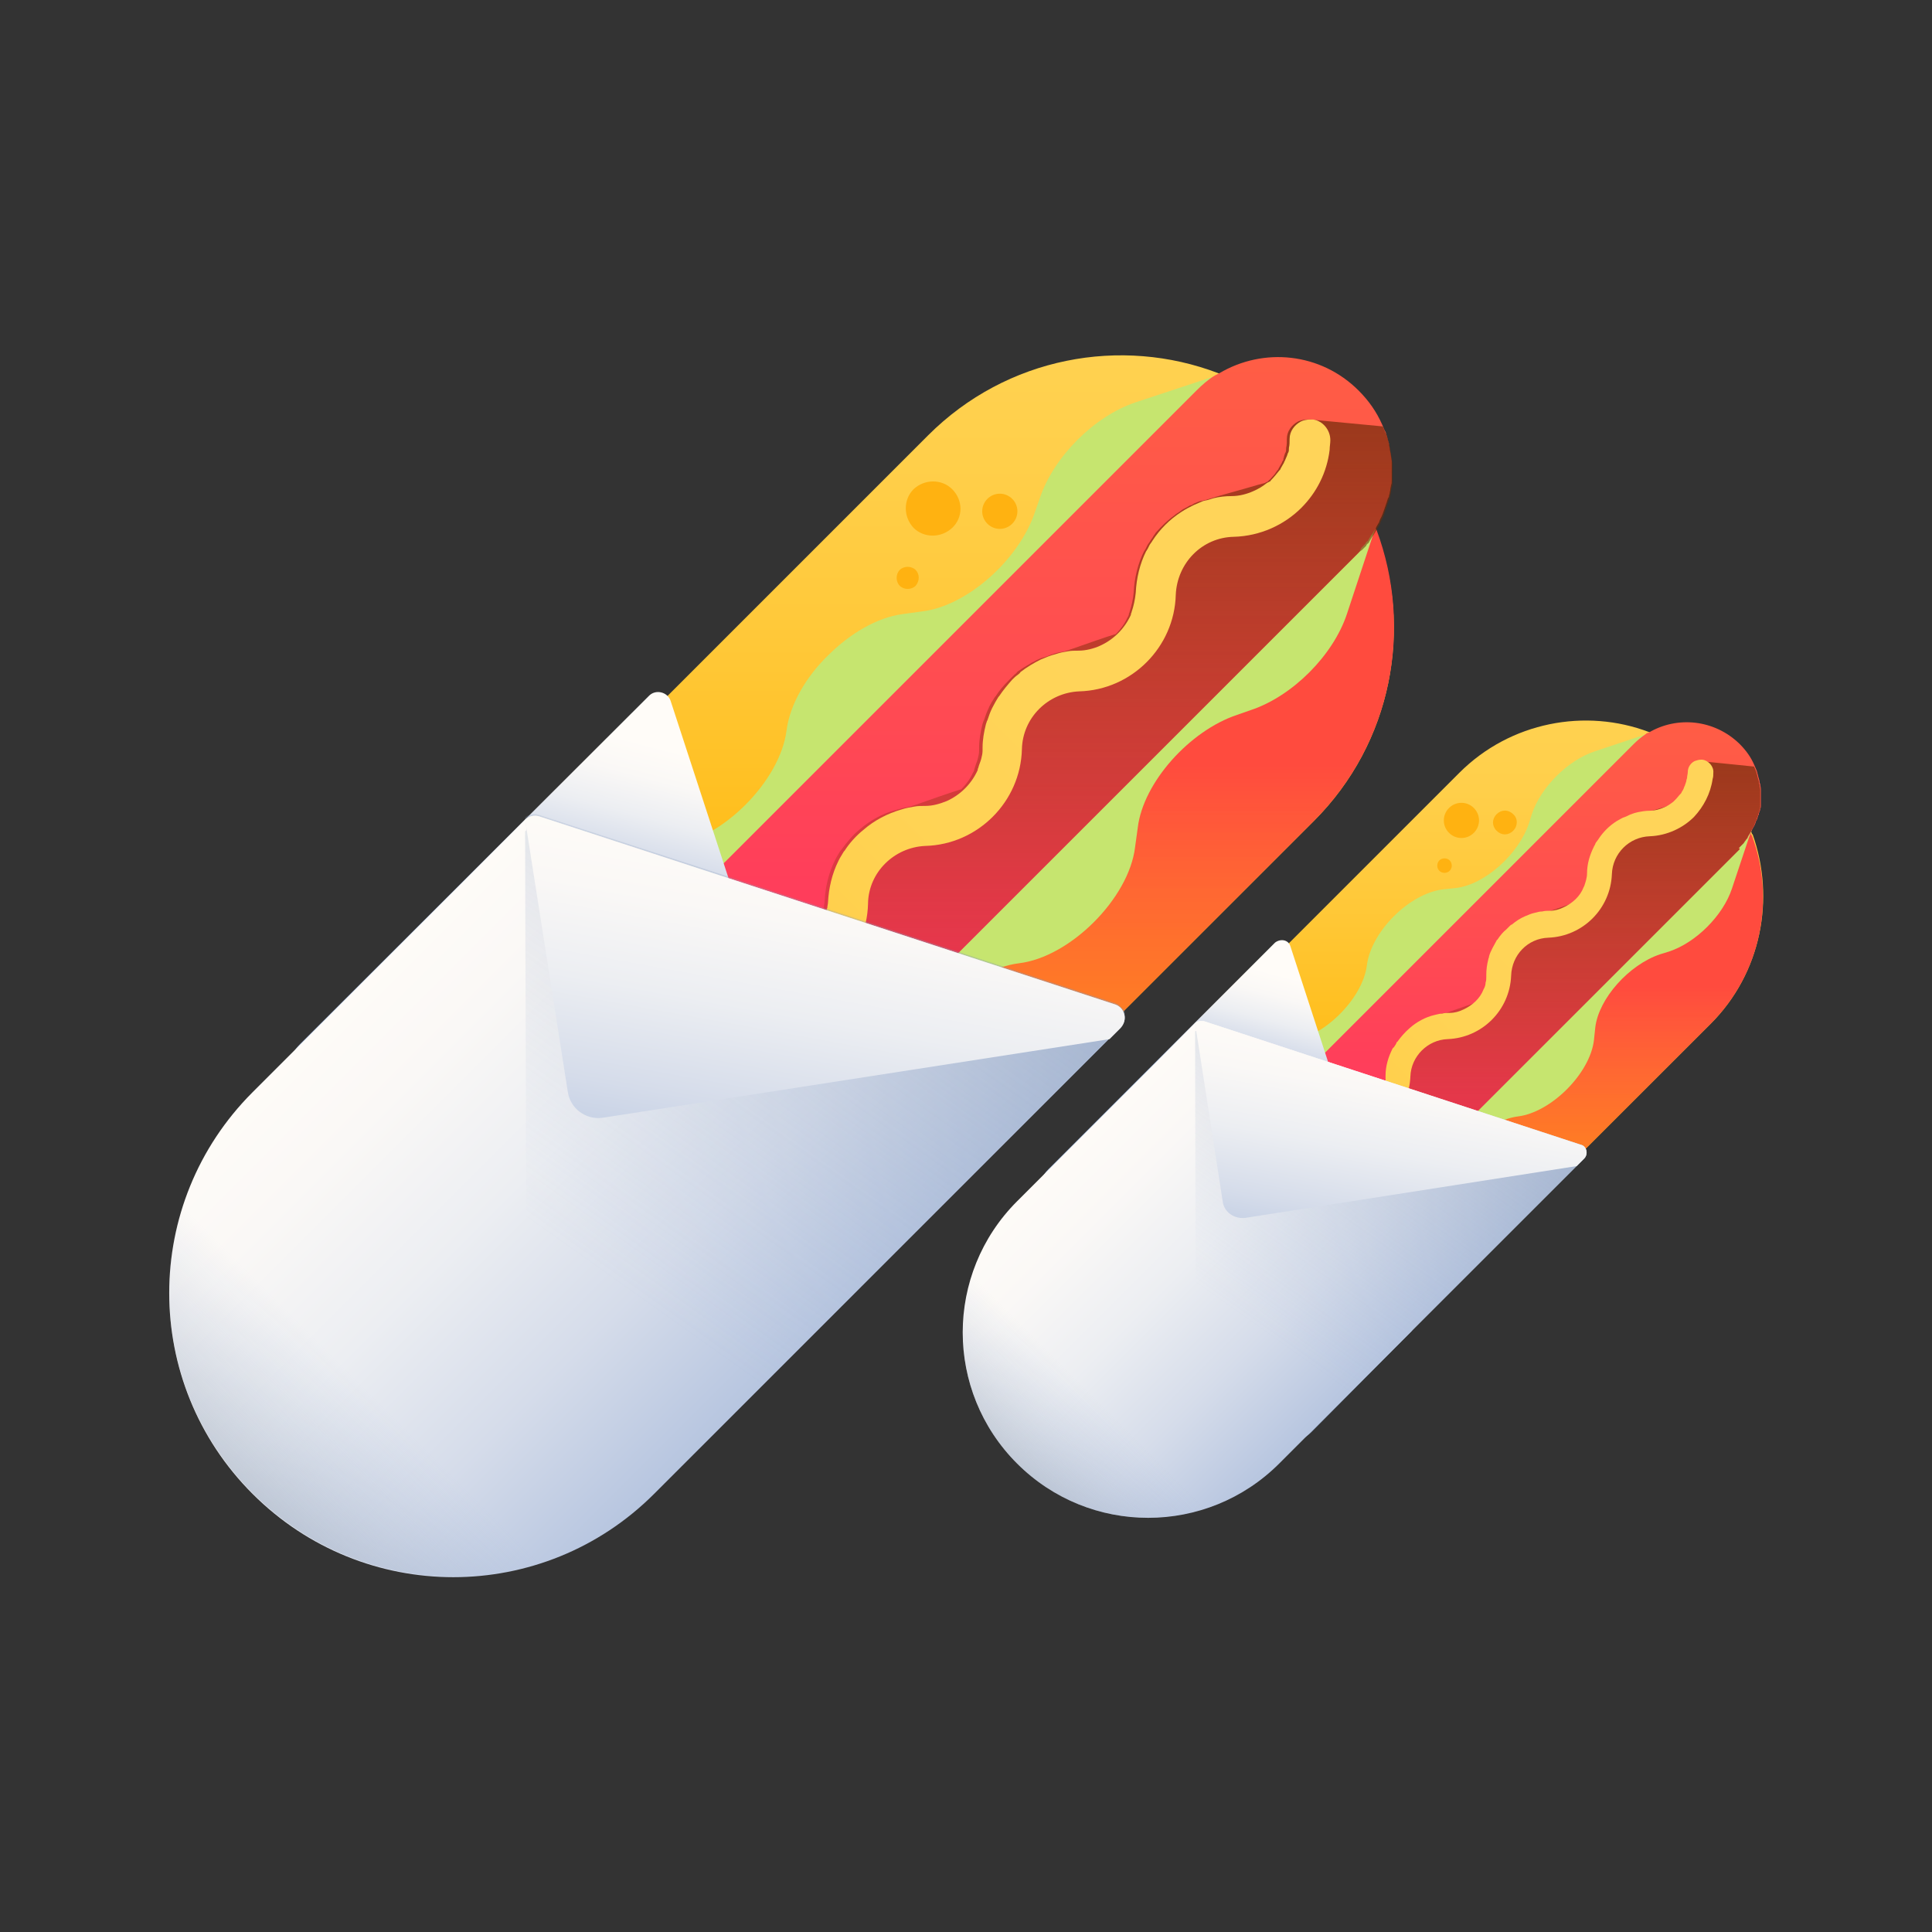 <svg enable-background="new 0 0 280 280" viewBox="0 0 280 280" xmlns="http://www.w3.org/2000/svg" xmlns:xlink="http://www.w3.org/1999/xlink"><rect x="0" y="0" width="280" height="280" fill="#333333" stroke="none"/><linearGradient id="a"><stop offset="0" stop-color="#ffd459"/><stop offset=".23" stop-color="#ffd355"/><stop offset=".436" stop-color="#ffcf4a"/><stop offset=".634" stop-color="#ffc838"/><stop offset=".825" stop-color="#ffbf1f"/><stop offset="1" stop-color="#ffb400"/></linearGradient><linearGradient id="b" gradientTransform="matrix(.71 .71 .71 -.71 -448.025 566.164)" gradientUnits="userSpaceOnUse" x1="10.095" x2="103.19" xlink:href="#a" y1="794.405" y2="701.31"/><linearGradient id="c"><stop offset="0" stop-color="#ffb211" stop-opacity="0"/><stop offset=".162" stop-color="#ffaa14" stop-opacity=".161"/><stop offset=".409" stop-color="#ff951e" stop-opacity=".408"/><stop offset=".709" stop-color="#ff732d" stop-opacity=".71"/><stop offset="1" stop-color="#ff4b3e"/></linearGradient><linearGradient id="d" gradientTransform="matrix(.71 .71 .71 -.71 -448.025 566.164)" gradientUnits="userSpaceOnUse" x1="196.198" x2="89.693" xlink:href="#c" y1="624.59" y2="731.096"/><linearGradient id="e"><stop offset="0" stop-color="#e58200" stop-opacity="0"/><stop offset=".04" stop-color="#e27f04" stop-opacity=".039"/><stop offset=".467" stop-color="#c15d2f" stop-opacity=".467"/><stop offset=".802" stop-color="#ad4949" stop-opacity=".8"/><stop offset="1" stop-color="#a64153"/></linearGradient><linearGradient id="f" gradientTransform="matrix(.71 .71 .71 -.71 -448.025 566.164)" gradientUnits="userSpaceOnUse" x1="124.956" x2="175.379" xlink:href="#e" y1="695.833" y2="645.409"/><linearGradient id="g"><stop offset="0" stop-color="#c6e56f"/><stop offset=".337" stop-color="#c4e56f"/><stop offset=".495" stop-color="#bce36e"/><stop offset=".616" stop-color="#afe16d"/><stop offset=".718" stop-color="#9ddd6b"/><stop offset=".808" stop-color="#85d968"/><stop offset=".89" stop-color="#68d365"/><stop offset=".964" stop-color="#46cd61"/><stop offset="1" stop-color="#32c95f"/></linearGradient><linearGradient id="h" gradientTransform="matrix(.71 .71 .71 -.71 -448.025 566.164)" gradientUnits="userSpaceOnUse" x1="74.529" x2="74.529" xlink:href="#g" y1="702.94" y2="597.642"/><linearGradient id="i"><stop offset="0" stop-color="#c6e56f"/><stop offset=".027" stop-color="#bdda6b"/><stop offset=".115" stop-color="#a4be60"/><stop offset=".214" stop-color="#8fa657"/><stop offset=".325" stop-color="#7f9450"/><stop offset=".458" stop-color="#74874b"/><stop offset=".631" stop-color="#6e7f48"/><stop offset="1" stop-color="#6c7d47"/></linearGradient><linearGradient id="j" gradientTransform="matrix(.71 .71 .71 -.71 -448.025 566.164)" gradientUnits="userSpaceOnUse" x1="116.188" x2="116.188" xlink:href="#i" y1="702.94" y2="597.642"/><linearGradient id="k"><stop offset="0" stop-color="#ff6e3a"/><stop offset=".16" stop-color="#ff6440"/><stop offset=".427" stop-color="#ff4b52"/><stop offset=".766" stop-color="#ff216e"/><stop offset="1" stop-color="#ff0084"/></linearGradient><linearGradient id="l" gradientTransform="matrix(.71 .71 .71 -.71 -448.025 566.164)" gradientUnits="userSpaceOnUse" x1="2.645" x2="181.639" xlink:href="#k" y1="810.178" y2="631.184"/><linearGradient id="m"><stop offset="0" stop-color="#972e07" stop-opacity="0"/><stop offset="1" stop-color="#582707"/></linearGradient><linearGradient id="n" gradientTransform="matrix(.71 .71 .71 -.71 -448.025 566.164)" gradientUnits="userSpaceOnUse" x1="132.247" x2="17.207" xlink:href="#m" y1="687.355" y2="802.395"/><linearGradient id="o" gradientTransform="matrix(.71 .71 .71 -.71 -448.025 566.164)" gradientUnits="userSpaceOnUse" x1="94.794" x2="94.794" xlink:href="#a" y1="757.42" y2="622.407"/><linearGradient id="p"><stop offset="0" stop-color="#fffcf8"/><stop offset=".188" stop-color="#faf8f6"/><stop offset=".404" stop-color="#eceef2"/><stop offset=".635" stop-color="#d5dcea"/><stop offset=".875" stop-color="#b5c4df"/><stop offset="1" stop-color="#a1b5d8"/></linearGradient><linearGradient id="q" gradientTransform="matrix(.71 .71 .71 -.71 -448.025 566.164)" gradientUnits="userSpaceOnUse" x1="63.6" x2="76.641" xlink:href="#p" y1="707.388" y2="685.031"/><linearGradient id="r" gradientTransform="matrix(.71 .71 .71 -.71 -448.025 566.164)" gradientUnits="userSpaceOnUse" x1="50.013" x2="149.869" xlink:href="#p" y1="656.772" y2="656.772"/><linearGradient id="s"><stop offset="0" stop-color="#a1b5d8" stop-opacity="0"/><stop offset=".034" stop-color="#9fb3d5" stop-opacity=".035"/><stop offset=".452" stop-color="#8898af" stop-opacity=".451"/><stop offset=".788" stop-color="#798898" stop-opacity=".788"/><stop offset="1" stop-color="#748290"/></linearGradient><linearGradient id="t" gradientTransform="matrix(.71 .71 .71 -.71 -448.025 566.164)" gradientUnits="userSpaceOnUse" x1="105.046" x2="72.442" xlink:href="#s" y1="645.146" y2="837.509"/><linearGradient id="u" gradientTransform="matrix(.71 .71 .71 -.71 -448.025 566.164)" gradientUnits="userSpaceOnUse" x1="88.906" x2="124.097" xlink:href="#p" y1="713.26" y2="662.543"/><linearGradient id="v" gradientTransform="matrix(.71 .71 .71 -.71 -448.025 566.164)" gradientUnits="userSpaceOnUse" x1="95.038" x2="95.038" xlink:href="#s" y1="609.773" y2="556.301"/><linearGradient id="w" gradientTransform="matrix(.71 .71 .71 -.71 -487.077 653.01)" gradientUnits="userSpaceOnUse" x1="80.884" x2="141.679" xlink:href="#a" y1="892.455" y2="831.659"/><linearGradient id="x" gradientTransform="matrix(.71 .71 .71 -.71 -487.077 653.01)" gradientUnits="userSpaceOnUse" x1="202.419" x2="132.865" xlink:href="#c" y1="781.556" y2="851.11"/><linearGradient id="y" gradientTransform="matrix(.71 .71 .71 -.71 -487.077 653.01)" gradientUnits="userSpaceOnUse" x1="155.894" x2="188.823" xlink:href="#e" y1="828.082" y2="795.152"/><linearGradient id="z" gradientTransform="matrix(.71 .71 .71 -.71 -487.077 653.01)" gradientUnits="userSpaceOnUse" x1="122.962" x2="122.962" xlink:href="#g" y1="832.723" y2="763.958"/><linearGradient id="A" gradientTransform="matrix(.71 .71 .71 -.71 -487.077 653.01)" gradientUnits="userSpaceOnUse" x1="150.168" x2="150.168" xlink:href="#i" y1="832.723" y2="763.958"/><linearGradient id="B" gradientTransform="matrix(.71 .71 .71 -.71 -487.077 653.01)" gradientUnits="userSpaceOnUse" x1="76.018" x2="192.911" xlink:href="#k" y1="902.755" y2="785.862"/><linearGradient id="C" gradientTransform="matrix(.71 .71 .71 -.71 -487.077 653.01)" gradientUnits="userSpaceOnUse" x1="160.656" x2="85.528" xlink:href="#m" y1="822.545" y2="897.673"/><linearGradient id="D" gradientTransform="matrix(.71 .71 .71 -.71 -487.077 653.01)" gradientUnits="userSpaceOnUse" x1="136.197" x2="136.197" xlink:href="#a" y1="868.302" y2="780.13"/><linearGradient id="E" gradientTransform="matrix(.71 .71 .71 -.71 -487.077 653.01)" gradientUnits="userSpaceOnUse" x1="115.825" x2="124.342" xlink:href="#p" y1="835.628" y2="821.028"/><linearGradient id="F" gradientTransform="matrix(.71 .71 .71 -.71 -487.077 653.01)" gradientUnits="userSpaceOnUse" x1="106.952" x2="172.163" xlink:href="#p" y1="802.573" y2="802.573"/><linearGradient id="G" gradientTransform="matrix(.71 .71 .71 -.71 -487.077 653.01)" gradientUnits="userSpaceOnUse" x1="142.892" x2="121.599" xlink:href="#s" y1="794.98" y2="920.604"/><linearGradient id="H" gradientTransform="matrix(.71 .71 .71 -.71 -487.077 653.01)" gradientUnits="userSpaceOnUse" x1="132.351" x2="155.333" xlink:href="#p" y1="839.463" y2="806.342"/><linearGradient id="I" gradientTransform="matrix(.71 .71 .71 -.71 -487.077 653.01)" gradientUnits="userSpaceOnUse" x1="136.356" x2="136.356" xlink:href="#s" y1="771.88" y2="736.96"/><path d="m190.4 119-79.9 79.9c-5.4 5.4-11.9 8.9-18.8 10.5l-47.6-47.6c1.6-6.9 5.1-13.4 10.5-18.8l79.9-79.9c11.4-11.4 28-14.4 42.1-9 .1 0 .2.1.2.1.4.2.8.3 1.3.5 3.5 1.5 6.8 3.5 9.8 6.1.6.5 1.2 1 1.8 1.6.2.2.5.4.7.7.6.6 1.2 1.2 1.7 1.8 2.8 3.2 5.1 6.7 6.7 10.5.2.4.4.8.5 1.3 0 .1.1.2.1.2 5.4 14.1 2.4 30.7-9 42.1z" fill="url(#b)"/><path d="m190.4 119-79.9 79.9c-5.4 5.4-11.9 8.9-18.8 10.5l-24.5-24.5 6.5-6.5 67.2-67.2 22.4-22.4 22.4-22.4 4.1-4.1c.2.2.5.4.7.7.6.6 1.2 1.2 1.7 1.8 2.8 3.2 5.1 6.7 6.7 10.5.2.4.4.8.5 1.3 0 .1.1.2.1.2 5.3 14.2 2.3 30.8-9.1 42.2z" fill="url(#d)"/><path d="m190.4 119-79.9 79.9c-5.4 5.4-11.9 8.9-18.8 10.5l-24.5-24.5 6.5-6.5 67.2-67.2 22.4-22.4 22.4-22.4 4.1-4.1c.2.2.5.4.7.7.6.6 1.2 1.2 1.7 1.8 2.8 3.2 5.1 6.7 6.7 10.5.2.4.4.8.5 1.3 0 .1.1.2.1.2 5.3 14.2 2.3 30.8-9.1 42.2z" fill="url(#f)"/><path d="m179.6 53.3-122 122-6-6c2.7-4.5 7.4-8.5 12-10l2-.7c1.2-.4 2.4-.9 3.5-1.6 5.5-3.2 10.2-9.3 10.9-14.7l.4-2.9c1-7.4 9.4-15.9 16.8-16.8 7.4-.9 15.9-9.4 16.8-16.8.5-3.7 2.8-7.7 6-10.8 3.2-3.2 7.1-5.5 10.8-6l2.9-.4c6.5-.8 14-7.5 16.3-14.4l.7-2c2-6 7.9-11.9 13.9-13.9l11.5-3.8.8-.3z" fill="url(#h)"/><path d="m111.2 173.4c-5.4.7-11.4 5.4-14.7 10.9-.7 1.1-1.2 2.3-1.6 3.5l-.7 2c-1.5 4.7-5.5 9.3-10 12l-6-6 122-121.8-.9 2.7-.3.8-3.8 11.5c-2 6-7.9 11.9-13.9 13.9l-2 .7c-6.9 2.3-13.6 9.8-14.4 16.3l-.4 2.9c-.9 7.4-9.4 15.9-16.8 16.8-7.4.9-15.9 9.4-16.8 16.8-.5 3.7-2.8 7.7-6 10.8-3.2 3.2-7.1 5.5-10.8 6z" fill="url(#j)"/><path d="m196.9 80.1-117.2 117.2-23.5-23.5 117.2-117.2c.8-.8 1.7-1.6 2.7-2.2.2-.1.4-.2.6-.3 6.4-3.8 14.7-3 20.2 2.5 1.5 1.5 2.6 3.1 3.4 4.9.2.4.3.8.5 1.1.1.2.1.4.2.6.1.4.2.8.3 1.1v.1c0 .2.1.4.1.6 0 .2.1.4.1.6.1.4.1.8.2 1.2v.6.6.2.1.3.5.1.5c0 .2 0 .4-.1.6 0 .2-.1.4-.1.6s-.1.4-.1.6c0 .1-.1.2-.1.4 0 .1 0 .2-.1.2 0 .1-.1.2-.1.3-.1.2-.1.4-.2.6 0 .1-.1.2-.1.3s-.1.2-.1.3c-.2.6-.4 1.2-.7 1.7 0 .1-.1.2-.1.3s-.1.2-.1.2c-.1.2-.3.5-.4.7s-.2.4-.3.5c0 .1-.1.1-.1.2-.1.2-.2.3-.3.4 0 .1-.1.1-.1.2-.1.1-.1.2-.2.3 0 .1-.1.1-.1.2s-.1.1-.2.2-.2.2-.2.3c-.1.1-.2.2-.3.3s-.2.2-.3.3c-.2.5-.3.6-.4.7z" fill="url(#l)"/><path d="m196.9 80.1-117.2 117.2-13.8-13.8 3.6-.8.4-.1c.1-.1.2-.1.3-.2s.2-.1.3-.2c.2-.1.4-.2.5-.4.2-.1.3-.2.5-.4 0 0 0 0 .1-.1s.2-.1.2-.2c.5-.4.9-.9 1.2-1.4.2-.2.3-.4.4-.7.1-.1.1-.2.2-.4.1-.1.1-.3.2-.4 0-.1.1-.2.1-.3.1-.4.3-.8.4-1.2s.2-.8.2-1.2c0-.1 0-.3 0-.4 0-.6.1-1.2.2-1.8.1-.3.1-.7.2-1 0-.1.1-.2.1-.3 0-.2.1-.4.2-.5.1-.2.1-.4.2-.5.1-.4.3-.8.5-1.2.1-.2.2-.4.3-.6s.2-.3.3-.5c.2-.3.4-.6.6-1 .2-.3.5-.7.7-1 .1-.1.2-.2.3-.3 0 0 0-.1.1-.1.1-.2.3-.3.4-.4.1-.1.2-.2.2-.3.3-.4.7-.7 1.1-1l1.2-.9c1.7-1.1 3.6-1.9 5.6-2.3.2 0 .3-.1.5-.1.6-.1 3.8-.8 5-1.1.2-.1.4-.1.4-.1.6-.3 1.1-.7 1.6-1.1 0 0 .1 0 .1-.1l.4-.4s.1-.1.1-.1c.1-.1.2-.3.3-.4 0-.1.1-.1.1-.2.1-.1.2-.2.3-.4.1-.1.1-.2.2-.2.1-.1.2-.2.2-.3l.3-.6c.1-.1.1-.3.2-.4.1-.2.2-.5.3-.7.1-.3.2-.5.2-.8.1-.4.2-.8.2-1.2 0-.1 0-.3 0-.4 0-.6.1-1.2.2-1.8.1-.3.1-.7.2-1 0-.1.1-.2.1-.3 0-.2.1-.4.2-.5.1-.2.1-.4.2-.5.1-.2.1-.4.2-.5.1-.2.1-.4.2-.5.5-1.1 1.1-2.1 1.8-3 .1-.1.2-.3.3-.4.3-.4.6-.7.9-1 .1-.1.3-.3.4-.4s.2-.2.4-.3c0 0 .1-.1.2-.1.1-.1.3-.2.4-.3.3-.2.6-.4.9-.6.1-.1.3-.2.4-.3 0 0 .1 0 .1-.1.2-.1.3-.2.5-.3.2-.1.3-.2.5-.3.1-.1.2-.1.3-.2.3-.2.7-.3 1-.4.2-.1.5-.2.7-.2.2-.1.5-.1.7-.2.1 0 .3-.1.4-.1.4-.1.9-.2 1.3-.3.5-.1 3.8-.8 4.9-1.1.2-.1.4-.1.4-.1.3-.2.5-.3.8-.5.1-.1.2-.1.3-.2s.2-.1.2-.2l.2-.2c1-.8 1.8-1.9 2.3-3.1.1-.3.2-.5.3-.8 0-.1.1-.2.1-.3.1-.3.1-.5.2-.8 0-.1 0-.3.1-.4 0-.3.1-.6.1-.8.1-2.1.6-4.2 1.5-6 0-.1.1-.1.1-.2s.1-.1.1-.2c.2-.3.4-.7.6-1 0 0 .1-.1.1-.1.8-1.1 1.7-2.2 2.7-3 1.5-1.3 3.3-2.3 5.2-2.8.1 0 .3-.1.4-.1.6-.2 1.1-.3 1.7-.4.4-.1 4-1.4 6.1-2.1.7-.2 1.2-.4 1.3-.4.7-.7 1.3-1.5 1.7-2.4.1-.1.1-.2.2-.4 0 0 0 0 0-.1s.1-.2.1-.3c.1-.4.3-.8.4-1.2s.2-.8.2-1.2c0-.1 0-.3 0-.4 0-1.2.2-2.3.5-3.5.1-.2.1-.4.2-.5.2-.6.4-1.2.7-1.8.1-.3.3-.6.4-.8.2-.3.3-.5.5-.8 0 0 .1-.1.1-.1.5-.8 1.2-1.6 1.9-2.3.1-.1.3-.3.4-.4s.3-.3.4-.4.3-.2.4-.4c.2-.2.5-.3.7-.5.5-.3 1-.6 1.5-.9.3-.1.5-.3.8-.4.4-.2.7-.3 1.1-.4s.7-.3 1.1-.4c.6-.2 1.1-.3 1.7-.4.4-.1 4-1.4 6.1-2.1.7-.2 1.2-.4 1.3-.4.7-.7 1.3-1.5 1.7-2.4.1-.1.1-.2.2-.4 0 0 0 0 0-.1s.1-.2.1-.3c.3-.9.5-1.8.6-2.8.1-2.1.6-4.2 1.5-6 .1-.1.1-.2.2-.3.1-.2.2-.4.3-.6s.3-.4.4-.6.3-.4.4-.6.3-.4.4-.6c.8-.9 1.7-1.8 2.7-2.5.2-.2.4-.3.7-.5.1-.1.3-.2.4-.3.3-.2.6-.3.9-.5.2-.1.3-.2.5-.2.1-.1.2-.1.3-.2.2-.1.5-.2.7-.3.1 0 .2-.1.4-.1.2 0 .3-.1.5-.1.3-.1.7-.2 1-.3.5-.2 4.6-1.3 6.6-1.9.7-.2 1.1-.3 1.1-.3.1 0 .1-.1.2-.1s.1-.1.2-.1.1-.1.2-.2c.2-.1.3-.3.5-.5.3-.3.5-.6.7-.9.1-.1.2-.2.2-.3.1-.2.3-.5.4-.7.1-.1.1-.3.2-.4s.1-.2.1-.3.1-.2.1-.4c.1-.2.1-.4.2-.5.1-.2.1-.4.1-.7.1-.4.1-.8.1-1.3 0-1.1.7-2 1.6-2.5.4-.2.9-.3 1.4-.3h.4l10.5 1c.2.4.3.8.5 1.1.1.2.1.4.2.6.1.4.2.8.3 1.1v.1c0 .2.1.4.1.6 0 .2.1.4.1.6.1.4.1.8.2 1.2v.6.6.3.3.5.1.5c0 .2 0 .4-.1.6 0 .2-.1.4-.1.6s-.1.4-.1.6c0 .1-.1.2-.1.4 0 .1 0 .2-.1.2 0 .1-.1.2-.1.3-.1.2-.1.4-.2.6 0 .1-.1.2-.1.3s-.1.2-.1.3c-.2.6-.4 1.2-.7 1.7 0 .1-.1.2-.1.3s-.1.2-.1.2c-.1.2-.3.5-.4.7s-.2.4-.3.5c0 .1-.1.1-.1.2-.1.1-.2.3-.3.4 0 .1-.1.1-.1.2-.1.1-.1.2-.2.3 0 .1-.1.1-.1.2s-.1.1-.2.2-.2.2-.2.3c-.1.1-.2.2-.3.3s-.2.2-.3.3c-.3.2-.4.3-.5.4z" fill="url(#n)"/><path d="m88.6 167.1c-2.5.1-4.7 1.3-6.2 3-1.2 1.4-2 3.3-2.1 5.3-.2 6-4 11-9.4 13.1l-4.9-4.9h.1c1.1 0 2.1-.3 3.1-.7.2-.1.4-.2.7-.3.1 0 .2-.1.3-.2s.2-.1.3-.2c.2-.1.4-.2.5-.4.2-.1.3-.2.5-.4 0 0 0 0 .1-.1.6-.5 1-1 1.4-1.6.2-.2.3-.4.4-.7.1-.1.1-.2.2-.4.1-.1.1-.3.2-.4 0-.1.1-.2.1-.3.1-.4.3-.8.4-1.2s.2-.8.2-1.2c0-.1 0-.3 0-.4 0-.6.1-1.2.2-1.8.1-.5.2-.9.3-1.4 0-.2.1-.4.2-.5.1-.2.1-.4.2-.5.1-.4.3-.8.5-1.2l.3-.6c.1-.2.2-.3.3-.5.2-.3.4-.6.6-1 .3-.4.6-.9 1-1.3 0 0 0-.1.1-.1.1-.2.2-.3.4-.4.4-.5.9-.9 1.3-1.3 2-1.7 4.6-2.9 7.4-3.3.5-.1 1-.1 1.6-.1h.1c1.1 0 2.1-.3 3.1-.7 1.9-.8 3.4-2.3 4.3-4.1.1-.1.1-.3.2-.4.1-.2.2-.5.3-.7.1-.3.2-.5.2-.8.1-.4.2-.8.2-1.2 0-.1 0-.3 0-.4 0-.6.1-1.2.2-1.8.1-.5.2-.9.3-1.4 0-.2.1-.4.2-.5.1-.2.1-.4.2-.5.1-.2.1-.4.2-.5.1-.2.1-.4.2-.5.5-1.1 1.1-2.1 1.8-3 .1-.1.2-.3.3-.4.3-.4.6-.7.9-1 .1-.1.3-.3.4-.4s.2-.2.4-.3c0 0 .1-.1.2-.1.1-.1.3-.2.4-.3.3-.2.6-.4.9-.6.1-.1.3-.2.4-.3 0 0 .1 0 .1-.1.2-.1.3-.2.5-.3.2-.1.3-.2.5-.3.9-.4 1.8-.8 2.7-1 .6-.2 1.2-.3 1.8-.4.5-.1 1-.1 1.6-.1h.1c1.1 0 2.1-.3 3.1-.7.8-.3 1.6-.8 2.2-1.4 1-.8 1.8-1.9 2.3-3.1.1-.3.3-.7.4-1 .1-.3.1-.5.2-.8 0-.1 0-.3.1-.4 0-.3.1-.6.1-.8.1-2.1.6-4.2 1.5-6 0-.1.1-.1.1-.2s.1-.1.1-.2c.2-.3.4-.7.6-1 0 0 .1-.1.1-.1.7-1.1 1.7-2.2 2.7-3 1.6-1.4 3.5-2.4 5.6-3 .6-.2 1.2-.3 1.8-.4.5-.1 1.1-.1 1.6-.1 1.1 0 2.1-.3 3.1-.7 2-.9 3.6-2.5 4.5-4.5 0 0 0 0 0-.1 0-.1.1-.2.1-.3.1-.4.3-.8.4-1.2s.2-.8.2-1.2c0-.1 0-.3 0-.4 0-1.2.2-2.3.5-3.5.1-.2.1-.4.2-.5.2-.6.4-1.2.7-1.8s.6-1.1.9-1.6c0 0 .1-.1.1-.1.6-.9 1.2-1.6 1.9-2.4.2-.2.5-.5.8-.7.1-.1.3-.2.4-.4.9-.7 1.9-1.3 2.9-1.8.7-.3 1.4-.6 2.2-.8.6-.2 1.1-.3 1.7-.4.5-.1 1.1-.1 1.6-.1 1.1 0 2.2-.3 3.1-.7 2-.9 3.6-2.5 4.5-4.5 0 0 0 0 0-.1 0-.1.1-.2.1-.3.3-.9.5-1.8.6-2.8.1-2.1.6-4.2 1.5-6 .1-.1.1-.2.2-.3.1-.2.2-.4.3-.6s.3-.4.4-.6c1.1-1.7 2.5-3.1 4.2-4.2.6-.4 1.2-.7 1.8-1 .5-.2.9-.4 1.4-.6.2 0 .3-.1.5-.1.3-.1.7-.2 1-.3.8-.2 1.7-.3 2.6-.3 1.1 0 2.2-.3 3.1-.7.7-.3 1.4-.7 2-1.2.1 0 .1-.1.2-.1s.1-.1.2-.1.1-.1.2-.2c.4-.4.8-.9 1.2-1.4.1-.1.2-.2.2-.3.1-.2.3-.5.4-.7.1-.1.1-.3.2-.4.1-.2.2-.5.3-.7s.1-.4.2-.5c.1-.2.1-.4.1-.7.1-.4.1-.8.1-1.3 0-1.1.7-2 1.6-2.5.4-.2.9-.3 1.4-.3h.4c1.4.2 2.5 1.5 2.5 3 0 .5-.1.9-.1 1.4-.4 3.3-1.9 6.2-4.1 8.4-2.5 2.5-6 4.1-9.8 4.2-4.6.1-8.2 3.8-8.4 8.4-.2 7.6-6.4 13.8-14 14-4.5.2-8.2 3.8-8.3 8.4-.2 7.6-6.4 13.8-14 14-4.5.2-8.2 3.8-8.3 8.3v.1c-.2 7.6-6.4 13.8-14 14h-.1c-4.5.2-8.2 3.8-8.3 8.4-1 7.3-7.2 13.5-14.8 13.7z" fill="url(#o)"/><g fill="#ffb211"><path d="m132.7 82.6c-.6-.6-1.7-.6-2.3 0s-.6 1.7 0 2.3 1.7.6 2.3 0c.6-.7.6-1.7 0-2.3z"/><path d="m146.7 72.3c-1-1-2.6-1-3.6 0s-1 2.6 0 3.6 2.6 1 3.6 0 1-2.6 0-3.6z"/><path d="m138 70.9c-1.5-1.5-4-1.5-5.6 0-1.5 1.5-1.5 4 0 5.6 1.5 1.5 4 1.5 5.6 0s1.6-4 0-5.6z"/></g><path d="m97.2 101.6 27.3 83.6c.2.7 0 1.5-.5 2l-22.3 22.3c-2.7 2.7-7.2 2.7-9.9 0l-48.3-48.3c-2.7-2.7-2.7-7.2 0-9.9l50.5-50.4c1-1.1 2.8-.6 3.2.7z" fill="url(#q)"/><path d="m161.7 145.6-83.6-27.3c-.7-.2-1.5 0-2 .5l-39.5 39.5c-16.1 16.1-16.1 42.1 0 58.2s42.1 16.1 58.2 0l67.6-67.6c1.1-1.1.6-2.8-.7-3.3z" fill="url(#r)"/><path d="m76.1 120.5.2 73.5 15.5 15.5c2.7 2.7 7.2 2.7 9.9 0l60.7-60.7c.2-.2.3-.3.4-.5.2-.3.2-.7.2-1 0-.1 0-.1 0-.2 0-.1 0-.1 0-.2 0 0 0 0 0-.1v-.1s0 0 0-.1-.1-.1-.1-.2c0 0 0-.1-.1-.1 0 0 0-.1-.1-.1 0 0-.1-.1-.1-.1s0 0-.1-.1c0 0-.1-.1-.1-.1s0 0-.1-.1c0 0-.1-.1-.1-.1s-.1 0-.1-.1c0 0-.1-.1-.1-.1s0 0-.1 0-.1-.1-.2-.1l-56-18.3-27.6-9c-.1 0-.3-.1-.4-.1s-.2 0-.3 0c-.3 0-.6.1-.9.2-.2.1-.3.2-.4.3l.2 1.6c0 .3-.1.3-.2.4z" fill="url(#t)"/><path d="m161.7 145.6-83.6-27.3c-.7-.2-1.5 0-2 .5l6.2 39.5c.4 2.4 2.6 4 5 3.7l73.5-11.4 1.6-1.6c1.1-1.2.6-2.9-.7-3.4z" fill="url(#u)"/><path d="m41 153.8-4.4 4.4c-16.1 16.1-16.1 42.1 0 58.2s42.1 16.1 58.2 0l4.4-4.4z" fill="url(#v)"/><path d="m247.9 148.4-52.2 52.2c-3.5 3.5-7.8 5.8-12.2 6.9l-31.1-31.1c1.1-4.5 3.4-8.7 6.9-12.2l52.2-52.2c7.4-7.4 18.3-9.4 27.5-5.9 0 0 .1 0 .2.1.3.1.6.2.8.3 2.3 1 4.4 2.3 6.4 4 .4.3.8.7 1.2 1 .2.1.3.3.5.4.4.4.8.8 1.1 1.2 1.8 2.1 3.3 4.4 4.4 6.9.1.3.2.5.3.8 0 .1 0 .1.1.1 3.3 9.3 1.3 20.1-6.1 27.5z" fill="url(#w)"/><path d="m247.9 148.4-52.2 52.2c-3.5 3.5-7.8 5.8-12.2 6.9l-16-16 4.2-4.2 43.9-43.9 14.6-14.6 14.6-14.6 2.7-2.6c.2.1.3.3.5.4.4.4.8.8 1.1 1.2 1.8 2.1 3.3 4.4 4.4 6.9.1.3.2.5.3.8 0 .1 0 .1.1.2 3.4 9.1 1.4 19.9-6 27.3z" fill="url(#x)"/><path d="m247.9 148.4-52.2 52.2c-3.5 3.5-7.8 5.8-12.2 6.9l-16-16 4.2-4.2 43.9-43.9 14.6-14.6 14.6-14.6 2.7-2.6c.2.1.3.3.5.4.4.4.8.8 1.1 1.2 1.8 2.1 3.3 4.4 4.4 6.9.1.3.2.5.3.8 0 .1 0 .1.1.2 3.4 9.1 1.4 19.9-6 27.3z" fill="url(#y)"/><path d="m240.8 105.6-79.6 79.6-3.9-3.9c1.8-2.9 4.8-5.5 7.9-6.5l1.3-.4c.8-.3 1.5-.6 2.3-1 3.6-2.1 6.7-6.1 7.1-9.6l.2-1.9c.6-4.8 6.2-10.4 11-11 4.8-.6 10.4-6.2 11-11 .3-2.4 1.8-5 3.9-7.1s4.7-3.6 7.1-3.9l1.9-.2c4.2-.5 9.1-4.9 10.6-9.4l.4-1.3c1.3-3.9 5.2-7.8 9.1-9.1l7.5-2.5.5-.2z" fill="url(#z)"/><path d="m196.1 184c-3.5.4-7.5 3.5-9.6 7.1-.4.7-.8 1.5-1 2.3l-.4 1.3c-1 3-3.6 6.1-6.5 7.9l-3.9-3.9 79.6-79.6-.6 1.7-.2.5-2.5 7.5c-1.3 3.9-5.2 7.8-9.1 9.1l-1.3.4c-4.5 1.5-8.9 6.4-9.4 10.6l-.2 1.9c-.6 4.8-6.2 10.4-11 11-4.8.6-10.4 6.2-11 11-.3 2.4-1.8 5-3.9 7.1s-4.7 3.6-7.1 3.9z" fill="url(#A)"/><path d="m252.1 123.1-76.6 76.6-15.3-15.3 76.6-76.6c.5-.5 1.1-1 1.7-1.4.1-.1.2-.2.4-.2 4.2-2.5 9.6-1.9 13.2 1.6 1 1 1.7 2 2.2 3.2.1.2.2.5.3.7 0 .1.1.2.1.4.1.2.1.5.2.7 0 .1.1.3.1.4 0 .1 0 .3.1.4 0 .3.1.5.1.8v.4.4.1.1.2.4.1.3.4c0 .1 0 .3-.1.4 0 .1 0 .3-.1.4 0 .1 0 .2-.1.2v.2c0 .1 0 .1-.1.2 0 .1-.1.3-.1.4 0 .1 0 .1-.1.2 0 .1 0 .1-.1.2-.1.4-.3.8-.5 1.1 0 .1-.1.1-.1.2s-.1.1-.1.2c-.1.2-.2.3-.3.5-.1.1-.1.2-.2.4s0 .1-.1.1c-.1.1-.1.2-.2.3 0 0-.1.1-.1.1 0 .1-.1.1-.1.2 0 0-.1.1-.1.1s-.1.1-.1.1c-.1.1-.1.1-.2.2s-.1.1-.2.2-.1.1-.2.2c.2 0 .1.1.1.2z" fill="url(#B)"/><path d="m252.1 123.1-76.6 76.6-9-9 2.3-.5.3-.1c.1 0 .1-.1.2-.1s.1-.1.2-.1c.1-.1.2-.2.3-.2.1-.1.2-.2.3-.2.1 0 .1-.1.1-.1.3-.3.6-.6.8-.9.1-.1.2-.3.3-.4 0-.1.1-.2.1-.2 0-.1.1-.2.1-.3s.1-.1.1-.2c.1-.2.2-.5.2-.8.1-.3.1-.5.1-.8 0-.1 0-.2 0-.3 0-.4.1-.8.1-1.1 0-.2.1-.4.1-.7 0-.1 0-.1.1-.2 0-.1.1-.2.1-.4 0-.1.1-.2.1-.4.1-.3.2-.5.3-.8.1-.1.1-.3.2-.4s.1-.2.2-.3c.1-.2.2-.4.4-.6.1-.2.3-.4.5-.6.1-.1.1-.1.2-.2 0 0 0 0 .1-.1s.2-.2.3-.3c.1-.1.1-.1.2-.2.2-.2.5-.5.7-.7s.5-.4.8-.6c1.1-.7 2.3-1.3 3.7-1.5.1 0 .2 0 .3-.1.4-.1 2.5-.5 3.2-.7.2 0 .3-.1.3-.1.4-.2.7-.4 1-.7h.1c.1-.1.2-.2.3-.3 0 0 0 0 .1-.1s.2-.2.2-.3c0 0 .1-.1.1-.1.1-.1.1-.2.2-.2 0-.1.1-.1.1-.2s.1-.1.1-.2c.1-.1.2-.3.2-.4s.1-.2.1-.3c.1-.1.1-.3.2-.5s.1-.3.1-.5c.1-.3.1-.5.1-.8 0-.1 0-.2 0-.3 0-.4.1-.8.1-1.1 0-.2.1-.4.1-.7 0-.1 0-.1.1-.2 0-.1.1-.2.1-.4 0-.1.1-.2.1-.4 0-.1.1-.2.1-.3s.1-.2.1-.4c.3-.7.7-1.4 1.2-2 .1-.1.1-.2.2-.3.2-.2.4-.5.6-.7.1-.1.2-.2.3-.3s.2-.1.2-.2c0 0 .1-.1.1-.1.1-.1.2-.1.3-.2.2-.1.4-.3.6-.4.1-.1.2-.1.3-.2h.1c.1-.1.2-.1.3-.2.1-.1.2-.1.3-.2.1 0 .1-.1.2-.1.2-.1.4-.2.7-.3.1-.1.3-.1.4-.2.2-.1.3-.1.5-.1.1 0 .2-.1.3-.1.3-.1.6-.1.9-.2.3-.1 2.5-.5 3.2-.7.2 0 .3-.1.3-.1.2-.1.4-.2.5-.3.1 0 .1-.1.2-.1s.1-.1.2-.1c0 0 .1-.1.1-.1.6-.6 1.2-1.2 1.5-2 .1-.2.1-.3.2-.5 0-.1 0-.1.1-.2 0-.2.1-.3.1-.5 0-.1 0-.2 0-.3 0-.2 0-.4 0-.5 0-1.4.4-2.7 1-3.9 0 0 0-.1.1-.1 0 0 0-.1.1-.1.1-.2.3-.4.4-.7 0 0 0-.1.1-.1.5-.7 1.1-1.4 1.8-2 1-.8 2.1-1.5 3.4-1.9.1 0 .2-.1.3-.1.4-.1.7-.2 1.1-.2.2-.1 2.6-.9 4-1.4.5-.2.8-.3.8-.3.5-.4.9-1 1.1-1.5 0-.1.1-.2.1-.2 0-.1.1-.1.1-.2.1-.2.2-.5.2-.8.1-.3.1-.5.1-.8 0-.1 0-.2 0-.3 0-.8.1-1.5.3-2.3 0-.1.1-.2.1-.4.1-.4.3-.8.5-1.2.1-.2.2-.4.3-.5.1-.2.2-.4.3-.5 0 0 0-.1.1-.1.4-.5.8-1 1.2-1.5.1-.1.2-.2.3-.3s.2-.2.3-.2c.1-.1.2-.2.3-.2.1-.1.3-.2.5-.3.3-.2.6-.4 1-.6.2-.1.3-.2.5-.3s.5-.2.7-.3.5-.2.7-.2c.4-.1.7-.2 1.1-.2.2-.1 2.6-.9 4-1.4.5-.2.8-.3.8-.3.5-.4.9-1 1.1-1.5 0-.1.1-.2.1-.2 0-.1.1-.1.1-.2.2-.6.4-1.2.4-1.8 0-1.4.4-2.7 1-3.9 0-.1.1-.1.1-.2.1-.1.1-.3.2-.4s.2-.3.3-.4.2-.3.3-.4.2-.3.3-.4c.5-.6 1.1-1.2 1.7-1.6.1-.1.3-.2.4-.3.1-.1.2-.1.3-.2.2-.1.4-.2.6-.3.1-.1.2-.1.3-.1.1 0 .2-.1.2-.1.2-.1.3-.1.5-.2.1 0 .2-.1.2-.1.1 0 .2-.1.3-.1.2-.1.4-.1.7-.2.3-.1 3-.9 4.3-1.3.4-.1.7-.2.7-.2s.1-.1.1-.1.1-.1.1-.1.1-.1.1-.1c.1-.1.2-.2.3-.3.2-.2.3-.4.5-.6.1-.1.1-.1.1-.2.1-.1.2-.3.3-.5 0-.1.1-.2.1-.3s.1-.1.1-.2.1-.2.1-.2c0-.1.1-.2.1-.4 0-.1.1-.3.1-.4 0-.3.1-.5.1-.8 0-.7.4-1.3 1-1.6.3-.1.6-.2.9-.2h.2l6.9.7c.1.2.2.5.3.7 0 .1.1.2.1.4.1.2.1.5.2.7 0 .1.1.3.1.4 0 .1 0 .3.1.4 0 .3.1.5.1.8v.4.4.2.2.4.1.3.4c0 .1 0 .3-.1.4 0 .1 0 .3-.1.4 0 .1 0 .2-.1.2v.2c0 .1 0 .1-.1.2 0 .1-.1.3-.1.4 0 .1 0 .1-.1.2 0 .1 0 .1-.1.2-.1.4-.3.8-.5 1.1 0 .1-.1.1-.1.2s-.1.1-.1.2c-.1.2-.2.3-.3.5-.1.1-.1.2-.2.4s0 .1-.1.1c-.1.1-.1.2-.2.3 0 0-.1.1-.1.1 0 .1-.1.1-.1.2 0 0-.1.1-.1.1s-.1.1-.1.1c-.1.1-.1.1-.2.2s-.1.1-.2.2-.1.1-.2.2c.3-.1.2 0 .2.1z" fill="url(#C)"/><path d="m181.3 179.9c-1.6.1-3.1.8-4.1 2-.8.9-1.3 2.1-1.3 3.5-.1 3.9-2.6 7.2-6.1 8.5l-3.2-3.2c.7 0 1.4-.2 2-.5.1-.1.3-.1.4-.2.1 0 .1-.1.2-.1s.1-.1.2-.1c.1-.1.2-.2.3-.2.1-.1.2-.2.3-.2.4-.3.7-.7.9-1.1.1-.1.2-.3.3-.4 0-.1.1-.2.1-.2 0-.1.1-.2.1-.3 0-.1.1-.1.1-.2.1-.2.2-.5.2-.8.1-.3.1-.5.1-.8 0-.1 0-.2 0-.3 0-.4.1-.8.1-1.1s.1-.6.2-.9c0-.1.1-.2.1-.4 0-.1.1-.2.1-.4.1-.3.2-.5.3-.8.1-.1.1-.3.2-.4s.1-.2.2-.3c.1-.2.2-.4.4-.6.2-.3.4-.6.6-.8 0 0 0 0 .1-.1s.2-.2.2-.3c.3-.3.6-.6.9-.8 1.3-1.1 3-1.9 4.8-2.2.3 0 .7-.1 1-.1.7 0 1.4-.2 2-.5 1.2-.5 2.2-1.5 2.8-2.7 0-.1.1-.2.1-.3.1-.1.1-.3.2-.4.1-.2.1-.3.1-.5.1-.3.1-.5.1-.8 0-.1 0-.2 0-.3 0-.4.1-.8.1-1.1s.1-.6.2-.9c0-.1.1-.2.1-.4 0-.1.1-.2.1-.4 0-.1.1-.2.1-.4 0-.1.1-.2.1-.3.3-.7.7-1.4 1.2-2 .1-.1.1-.2.2-.3.2-.2.4-.5.6-.7.1-.1.2-.2.3-.3s.2-.1.2-.2c0 0 .1-.1.1-.1.1-.1.2-.1.3-.2.2-.1.4-.3.6-.4.1-.1.2-.1.3-.2h.1c.1-.1.2-.1.3-.2.1-.1.2-.1.3-.2.6-.3 1.2-.5 1.8-.7.4-.1.8-.2 1.2-.2.3 0 .7-.1 1-.1.7 0 1.4-.2 2-.5.5-.2 1-.5 1.5-.9.6-.6 1.2-1.3 1.5-2 .1-.2.2-.4.2-.7 0-.2.1-.3.1-.5 0-.1 0-.2 0-.3 0-.2 0-.4 0-.5 0-1.4.4-2.7 1-3.9 0 0 0-.1.1-.1 0 0 0-.1.1-.1.1-.2.3-.4.4-.7 0 0 0-.1.1-.1.5-.7 1.1-1.4 1.8-2 1-.9 2.3-1.6 3.6-1.9.4-.1.8-.2 1.1-.2.3-.1.7-.1 1.1-.1.7 0 1.4-.2 2-.5 1.3-.6 2.4-1.6 2.9-2.9 0-.1.1-.1.1-.2.1-.2.2-.5.2-.8.1-.3.1-.5.1-.8 0-.1 0-.2 0-.3 0-.8.1-1.5.3-2.3 0-.1.1-.2.1-.4.1-.4.3-.8.5-1.2s.4-.7.6-1.1c0 0 0-.1.1-.1.4-.6.8-1.1 1.3-1.5l.5-.5c.1-.1.2-.2.3-.2.6-.5 1.2-.9 1.9-1.2.5-.2.9-.4 1.4-.5.4-.1.7-.2 1.1-.2.4-.1.7-.1 1.1-.1.7 0 1.4-.2 2-.5 1.3-.6 2.4-1.6 2.9-2.9 0-.1.1-.1.1-.2.2-.6.4-1.2.4-1.8 0-1.4.4-2.7 1-3.9 0-.1.1-.1.1-.2.1-.1.1-.3.2-.4s.2-.3.3-.4c.7-1.1 1.6-2 2.7-2.7.4-.2.8-.5 1.2-.6.3-.1.6-.3.9-.4.1 0 .2-.1.3-.1.2-.1.4-.1.7-.2.5-.1 1.1-.2 1.7-.2.7 0 1.4-.2 2.1-.5.5-.2.9-.5 1.3-.8 0 0 .1-.1.1-.1s.1-.1.1-.1.1-.1.1-.1c.3-.3.5-.6.8-.9.1-.1.1-.1.1-.2.1-.1.2-.3.3-.5 0-.1.1-.2.1-.3.1-.1.1-.3.2-.5 0-.1.1-.2.1-.4 0-.1.1-.3.1-.4 0-.3.1-.5.1-.8 0-.7.4-1.3 1-1.6.3-.1.6-.2.9-.2h.2c.9.1 1.7 1 1.6 1.9 0 .3 0 .6-.1.9-.3 2.1-1.3 4-2.7 5.5-1.6 1.6-3.9 2.7-6.4 2.8-3 .1-5.4 2.5-5.5 5.5-.2 5-4.2 9-9.2 9.2-3 .1-5.3 2.5-5.4 5.5-.2 5-4.2 9-9.2 9.2-2.9.1-5.3 2.5-5.4 5.4-.2 5-4.2 9-9.2 9.2-2.9.1-5.3 2.5-5.4 5.5.6 5-3.4 9-8.5 9.2z" fill="url(#D)"/><path d="m210.1 124.7c-.4-.4-1.1-.4-1.5 0s-.4 1.1 0 1.5 1.1.4 1.5 0 .4-1.1 0-1.5z" fill="#ffb211"/><path d="m219.3 118c-.7-.7-1.7-.7-2.4 0s-.7 1.7 0 2.4 1.7.7 2.4 0 .7-1.8 0-2.4z" fill="#ffb211"/><path d="m213.6 117.1c-1-1-2.6-1-3.6 0s-1 2.6 0 3.6 2.6 1 3.6 0 1-2.6 0-3.6z" fill="#ffb211"/><path d="m187 137.1 17.8 54.6c.1.5 0 1-.3 1.3l-14.5 14.6c-1.8 1.8-4.7 1.8-6.5 0l-31.6-31.6c-1.8-1.8-1.8-4.7 0-6.5l32.9-32.9c.8-.6 1.9-.4 2.2.5z" fill="url(#E)"/><path d="m229.1 165.9-54.6-17.9c-.5-.1-1 0-1.3.3l-25.8 25.8c-10.5 10.5-10.5 27.5 0 38s27.5 10.5 38 0l44.2-44.2c.6-.6.4-1.8-.5-2z" fill="url(#F)"/><path d="m173.2 149.5.1 48 10.1 10.1c1.8 1.8 4.7 1.8 6.5 0l39.6-39.6c.1-.1.2-.2.2-.3.1-.2.1-.4.1-.6v-.1-.1-.1s0-.1-.1-.1c0 0 0 0 0-.1 0 0 0 0 0-.1 0 0 0 0-.1-.1s0 0-.1-.1 0 0-.1-.1-.1 0-.1-.1-.1 0-.1-.1l-36.6-12-18-5.9c-.1 0-.2 0-.3-.1-.1 0-.1 0-.2 0-.2 0-.4.1-.6.2-.1.1-.2.1-.3.2l.2 1c-.1 0-.1 0-.2.1z" fill="url(#G)"/><path d="m229.1 165.9-54.6-17.9c-.5-.1-1 0-1.3.3l4 25.8c.2 1.6 1.7 2.6 3.3 2.4l48-7.5 1.1-1.1c.6-.6.4-1.8-.5-2z" fill="url(#H)"/><path d="m150.3 171.2-2.9 2.9c-10.5 10.5-10.5 27.5 0 38s27.5 10.5 38 0l2.9-2.9z" fill="url(#I)"/></svg>

